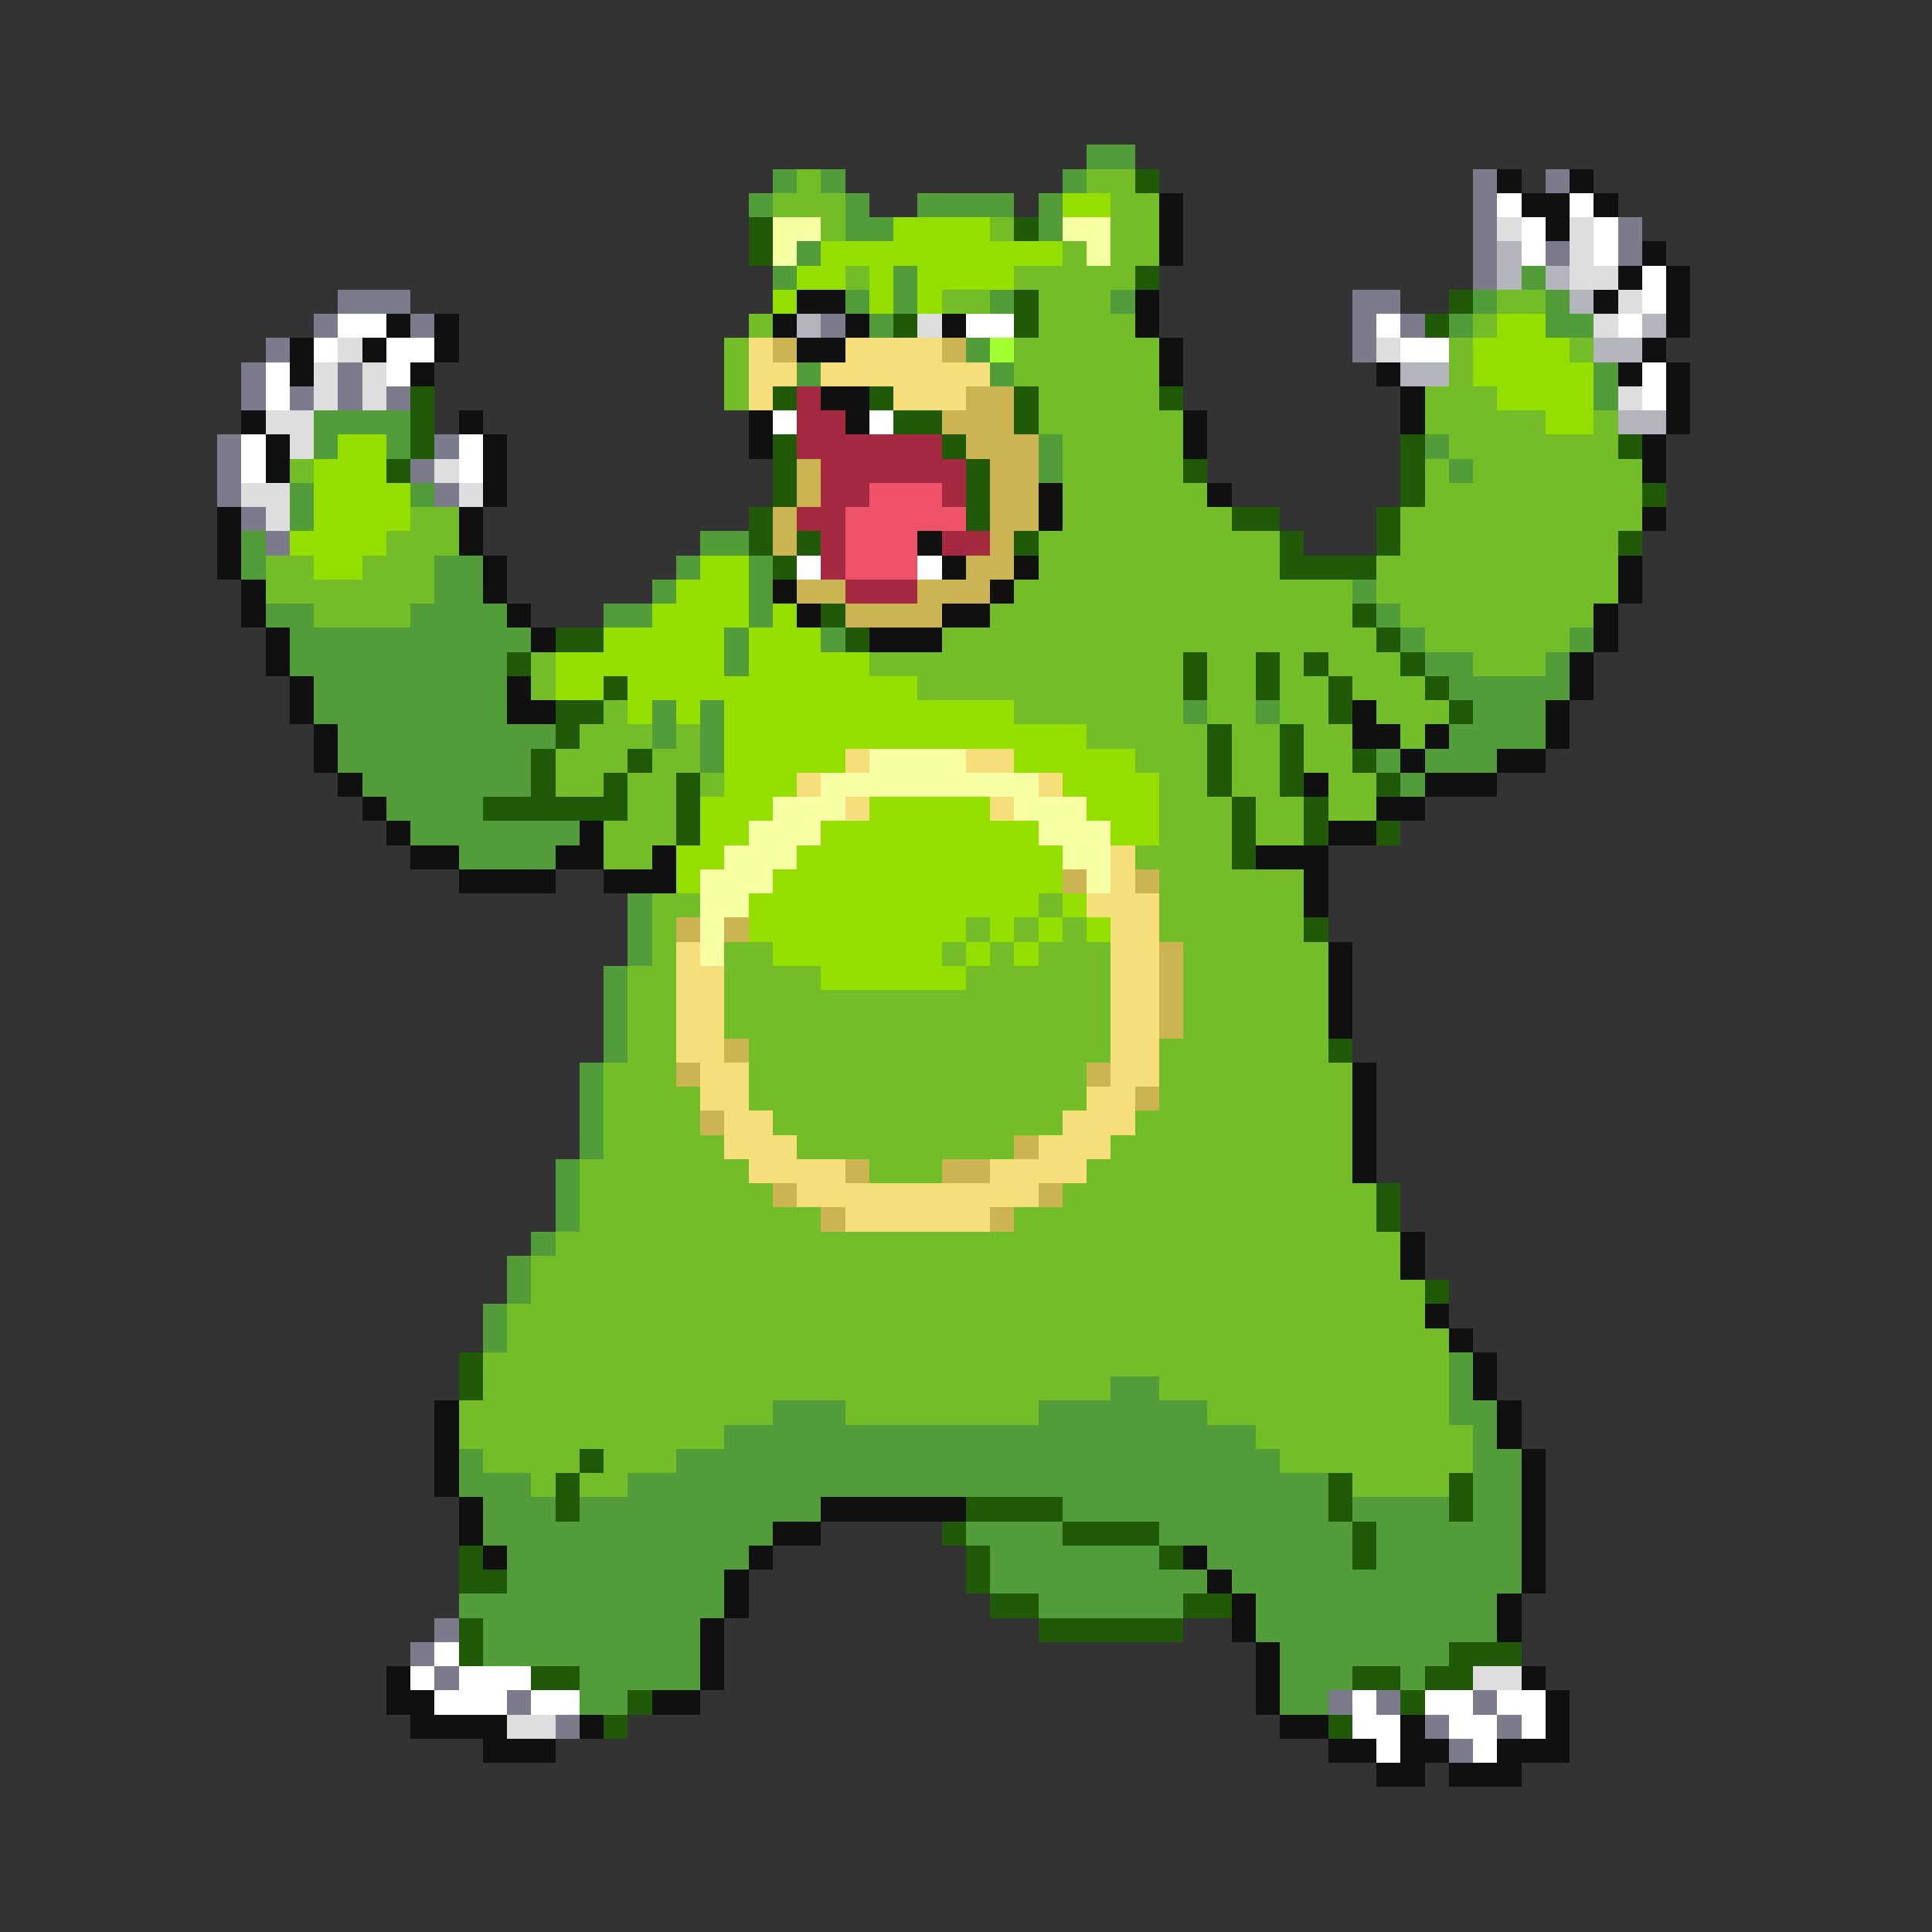 <svg xmlns="http://www.w3.org/2000/svg" viewBox="0 -0.5 80 80" shape-rendering="crispEdges">
<rect x="0" y="-0.5" width="80" height="80" fill="#333333" stroke="none"/>
<path stroke="#529c39" d="M45 6h2M32 7h1M34 7h1M44 7h1M31 8h1M35 8h1M38 8h4M43 8h1M35 9h2M43 9h1M33 10h1M32 11h1M37 11h1M63 11h1M35 12h1M37 12h1M41 12h1M46 12h1M61 12h1M64 12h1M36 13h1M60 13h1M64 13h2M40 14h1M33 15h1M41 15h1M66 15h1M66 16h1M13 17h4M13 18h1M16 18h1M43 18h1M59 18h1M43 19h1M60 19h1M12 20h1M17 20h1M12 21h1M10 22h1M29 22h2M10 23h1M18 23h2M28 23h1M31 23h1M18 24h2M27 24h1M31 24h1M56 24h1M11 25h2M17 25h4M25 25h2M31 25h1M57 25h1M12 26h10M30 26h1M34 26h1M58 26h1M65 26h1M12 27h9M30 27h1M59 27h2M64 27h1M13 28h8M60 28h5M13 29h8M27 29h1M29 29h1M49 29h1M52 29h1M61 29h3M14 30h9M27 30h1M29 30h1M60 30h4M14 31h8M29 31h1M57 31h1M59 31h3M15 32h7M58 32h1M16 33h4M17 34h7M19 35h4M26 37h1M26 38h1M26 39h1M25 40h1M25 41h1M25 42h1M25 43h1M24 44h1M24 45h1M24 46h1M24 47h1M23 48h1M23 49h1M23 50h1M22 51h1M21 52h1M21 53h1M20 54h1M20 55h1M60 56h1M46 57h2M60 57h1M32 58h3M43 58h7M60 58h2M30 59h22M61 59h1M19 60h1M28 60h25M61 60h2M19 61h3M26 61h29M61 61h2M20 62h3M24 62h10M44 62h11M56 62h4M61 62h2M20 63h12M40 63h4M48 63h8M57 63h6M21 64h10M41 64h7M50 64h6M57 64h6M21 65h9M41 65h9M51 65h12M19 66h11M43 66h6M52 66h10M20 67h9M52 67h10M20 68h9M53 68h7M24 69h5M53 69h3M58 69h1M24 70h2M53 70h2" />
<path stroke="#73bd29" d="M33 7h1M45 7h2M32 8h3M46 8h2M34 9h1M41 9h1M46 9h2M44 10h1M46 10h2M35 11h1M42 11h5M39 12h2M43 12h3M62 12h2M31 13h1M43 13h4M61 13h1M30 14h1M42 14h6M60 14h1M65 14h1M30 15h1M42 15h6M60 15h1M30 16h1M43 16h5M59 16h3M43 17h6M59 17h5M66 17h1M44 18h5M60 18h7M12 19h1M44 19h5M59 19h1M61 19h7M44 20h6M59 20h9M17 21h2M44 21h7M58 21h10M16 22h3M43 22h10M58 22h9M11 23h2M15 23h3M43 23h10M57 23h10M11 24h7M42 24h14M57 24h10M13 25h4M41 25h15M58 25h8M39 26h18M59 26h6M22 27h1M36 27h13M50 27h2M53 27h1M55 27h3M61 27h3M22 28h1M38 28h11M50 28h2M53 28h2M56 28h3M25 29h1M42 29h7M50 29h2M53 29h2M57 29h3M24 30h3M28 30h1M45 30h5M51 30h2M54 30h2M58 30h1M23 31h3M27 31h2M47 31h3M51 31h2M54 31h2M23 32h2M26 32h2M29 32h1M48 32h2M51 32h2M55 32h2M26 33h2M48 33h3M52 33h2M55 33h2M25 34h3M48 34h3M52 34h2M25 35h2M47 35h4M48 36h6M27 37h2M43 37h1M48 37h6M27 38h1M40 38h1M42 38h1M44 38h1M48 38h6M27 39h1M30 39h2M39 39h1M41 39h1M43 39h3M49 39h6M26 40h2M30 40h4M40 40h6M49 40h6M26 41h2M30 41h16M49 41h6M26 42h2M30 42h16M49 42h6M26 43h2M31 43h15M48 43h7M25 44h3M31 44h14M48 44h8M25 45h4M31 45h14M48 45h8M25 46h4M32 46h12M47 46h9M25 47h5M33 47h9M46 47h10M24 48h7M36 48h3M45 48h11M24 49h8M44 49h13M24 50h10M42 50h15M23 51h35M22 52h36M22 53h37M21 54h38M21 55h39M20 56h40M20 57h26M48 57h12M19 58h13M35 58h8M50 58h10M19 59h11M52 59h9M20 60h4M25 60h3M53 60h8M22 61h1M24 61h2M56 61h4" />
<path stroke="#205a08" d="M47 7h1M31 9h1M42 9h1M31 10h1M47 11h1M42 12h1M60 12h1M37 13h1M42 13h1M59 13h1M17 16h1M32 16h1M36 16h1M42 16h1M48 16h1M17 17h1M37 17h2M42 17h1M17 18h1M32 18h1M39 18h1M58 18h1M67 18h1M16 19h1M32 19h1M40 19h1M49 19h1M58 19h1M32 20h1M40 20h1M58 20h1M68 20h1M31 21h1M40 21h1M51 21h2M57 21h1M31 22h1M33 22h1M42 22h1M53 22h1M57 22h1M67 22h1M32 23h1M53 23h4M34 25h1M56 25h1M23 26h2M35 26h1M57 26h1M21 27h1M49 27h1M52 27h1M54 27h1M58 27h1M25 28h1M49 28h1M52 28h1M55 28h1M59 28h1M23 29h2M55 29h1M60 29h1M23 30h1M50 30h1M53 30h1M22 31h1M26 31h1M50 31h1M53 31h1M56 31h1M22 32h1M25 32h1M28 32h1M50 32h1M53 32h1M57 32h1M20 33h6M28 33h1M51 33h1M54 33h1M28 34h1M51 34h1M54 34h1M57 34h1M51 35h1M54 38h1M55 43h1M57 49h1M57 50h1M59 53h1M19 56h1M19 57h1M24 60h1M23 61h1M55 61h1M60 61h1M23 62h1M40 62h4M55 62h1M60 62h1M39 63h1M44 63h4M56 63h1M19 64h1M40 64h1M48 64h1M56 64h1M19 65h2M40 65h1M41 66h2M49 66h2M19 67h1M43 67h6M19 68h1M60 68h3M22 69h2M56 69h2M59 69h2M26 70h1M58 70h1M25 71h1M55 71h1" />
<path stroke="#7b7b8b" d="M61 7h1M64 7h1M61 8h1M61 9h1M67 9h1M61 10h1M64 10h1M67 10h1M61 11h1M14 12h3M56 12h2M13 13h1M17 13h1M34 13h1M56 13h1M58 13h1M11 14h1M56 14h1M10 15h1M14 15h1M10 16h1M12 16h1M14 16h1M16 16h1M9 18h1M18 18h1M9 19h1M17 19h1M9 20h1M18 20h1M10 21h1M11 22h1M18 67h1M17 68h1M18 69h1M21 70h1M55 70h1M57 70h1M61 70h1M23 71h1M59 71h1M62 71h1M60 72h1" />
<path stroke="#101010" d="M62 7h1M65 7h1M48 8h1M63 8h2M66 8h1M48 9h1M64 9h1M48 10h1M68 10h1M67 11h1M69 11h1M33 12h2M47 12h1M66 12h1M69 12h1M16 13h1M18 13h1M32 13h1M35 13h1M39 13h1M47 13h1M69 13h1M12 14h1M15 14h1M18 14h1M33 14h2M48 14h1M68 14h1M12 15h1M17 15h1M48 15h1M57 15h1M67 15h1M69 15h1M34 16h2M58 16h1M69 16h1M10 17h1M19 17h1M31 17h1M35 17h1M49 17h1M58 17h1M69 17h1M11 18h1M20 18h1M31 18h1M49 18h1M68 18h1M11 19h1M20 19h1M68 19h1M20 20h1M43 20h1M50 20h1M9 21h1M19 21h1M43 21h1M68 21h1M9 22h1M19 22h1M38 22h1M9 23h1M20 23h1M39 23h1M42 23h1M67 23h1M10 24h1M20 24h1M32 24h1M41 24h1M67 24h1M10 25h1M21 25h1M33 25h1M39 25h2M66 25h1M11 26h1M22 26h1M36 26h3M66 26h1M11 27h1M65 27h1M12 28h1M21 28h1M65 28h1M12 29h1M21 29h2M56 29h1M64 29h1M13 30h1M56 30h2M59 30h1M64 30h1M13 31h1M58 31h1M62 31h2M14 32h1M54 32h1M59 32h3M15 33h1M57 33h2M16 34h1M24 34h1M55 34h2M17 35h2M23 35h2M27 35h1M52 35h3M19 36h4M25 36h3M54 36h1M54 37h1M55 39h1M55 40h1M55 41h1M55 42h1M56 44h1M56 45h1M56 46h1M56 47h1M56 48h1M58 51h1M58 52h1M59 54h1M60 55h1M61 56h1M61 57h1M18 58h1M62 58h1M18 59h1M62 59h1M18 60h1M63 60h1M18 61h1M63 61h1M19 62h1M34 62h6M63 62h1M19 63h1M32 63h2M63 63h1M20 64h1M31 64h1M49 64h1M63 64h1M30 65h1M50 65h1M63 65h1M30 66h1M51 66h1M62 66h1M29 67h1M51 67h1M62 67h1M29 68h1M52 68h1M16 69h1M29 69h1M52 69h1M63 69h1M16 70h2M27 70h2M52 70h1M64 70h1M17 71h4M24 71h1M53 71h2M58 71h1M64 71h1M20 72h3M55 72h2M58 72h2M62 72h3M57 73h2M60 73h3" />
<path stroke="#94de00" d="M44 8h2M37 9h4M34 10h10M33 11h2M36 11h1M38 11h4M32 12h1M36 12h1M38 12h1M62 13h2M61 14h4M61 15h5M62 16h4M64 17h2M14 18h2M13 19h3M13 20h4M13 21h4M12 22h4M13 23h2M29 23h2M28 24h3M27 25h4M32 25h1M25 26h5M31 26h3M23 27h7M31 27h5M23 28h2M26 28h12M26 29h1M28 29h1M30 29h12M30 30h15M30 31h5M42 31h5M30 32h3M44 32h4M29 33h3M36 33h5M45 33h3M29 34h2M34 34h9M46 34h2M28 35h2M33 35h11M28 36h1M32 36h12M31 37h12M44 37h1M31 38h9M41 38h1M43 38h1M45 38h1M32 39h7M40 39h1M42 39h1M34 40h6" />
<path stroke="#ffffff" d="M62 8h1M65 8h1M63 9h1M66 9h1M63 10h1M66 10h1M68 11h1M68 12h1M14 13h2M40 13h2M57 13h1M67 13h1M13 14h1M16 14h2M58 14h2M11 15h1M16 15h1M68 15h1M11 16h1M68 16h1M32 17h1M36 17h1M10 18h1M19 18h1M10 19h1M19 19h1M33 23h1M38 23h1M18 68h1M17 69h1M19 69h3M18 70h3M22 70h2M56 70h1M59 70h2M62 70h2M56 71h2M60 71h2M63 71h1M57 72h1M61 72h1" />
<path stroke="#f6ffa4" d="M32 9h2M44 9h2M32 10h1M45 10h1M36 31h4M34 32h9M32 33h3M42 33h3M31 34h3M43 34h3M30 35h3M44 35h2M29 36h3M45 36h1M29 37h2M29 38h1M29 39h1" />
<path stroke="#dedede" d="M62 9h1M65 9h1M65 10h1M65 11h2M67 12h1M38 13h1M66 13h1M14 14h1M57 14h1M13 15h1M15 15h1M13 16h1M15 16h1M67 16h1M11 17h2M12 18h1M18 19h1M10 20h2M19 20h1M11 21h1M61 69h2M21 71h2" />
<path stroke="#b4b4bd" d="M62 10h1M62 11h1M64 11h1M65 12h1M33 13h1M68 13h1M66 14h2M58 15h2M67 17h2" />
<path stroke="#f6de7b" d="M31 14h1M35 14h4M31 15h2M34 15h7M31 16h1M37 16h3M35 31h1M40 31h2M33 32h1M43 32h1M35 33h1M41 33h1M46 35h1M46 36h1M45 37h3M46 38h2M28 39h1M46 39h2M28 40h2M46 40h2M28 41h2M46 41h2M28 42h2M46 42h2M28 43h2M46 43h2M29 44h2M46 44h2M29 45h2M45 45h2M30 46h2M44 46h3M30 47h3M43 47h3M31 48h4M41 48h4M33 49h10M35 50h6" />
<path stroke="#cdb452" d="M32 14h1M39 14h1M40 16h2M39 17h3M40 18h3M33 19h1M41 19h2M33 20h1M41 20h2M32 21h1M41 21h2M32 22h1M41 22h1M40 23h2M33 24h2M38 24h3M35 25h4M44 36h1M47 36h1M28 38h1M30 38h1M48 39h1M48 40h1M48 41h1M48 42h1M30 43h1M28 44h1M45 44h1M47 45h1M29 46h1M42 47h1M35 48h1M39 48h2M32 49h1M43 49h1M34 50h1M41 50h1" />
<path stroke="#a4ff31" d="M41 14h1" />
<path stroke="#a42941" d="M33 16h1M33 17h2M33 18h6M34 19h6M34 20h2M39 20h1M33 21h2M34 22h1M39 22h2M34 23h1M35 24h3" />
<path stroke="#ee526a" d="M36 20h3M35 21h5M35 22h3M35 23h3" />
</svg>